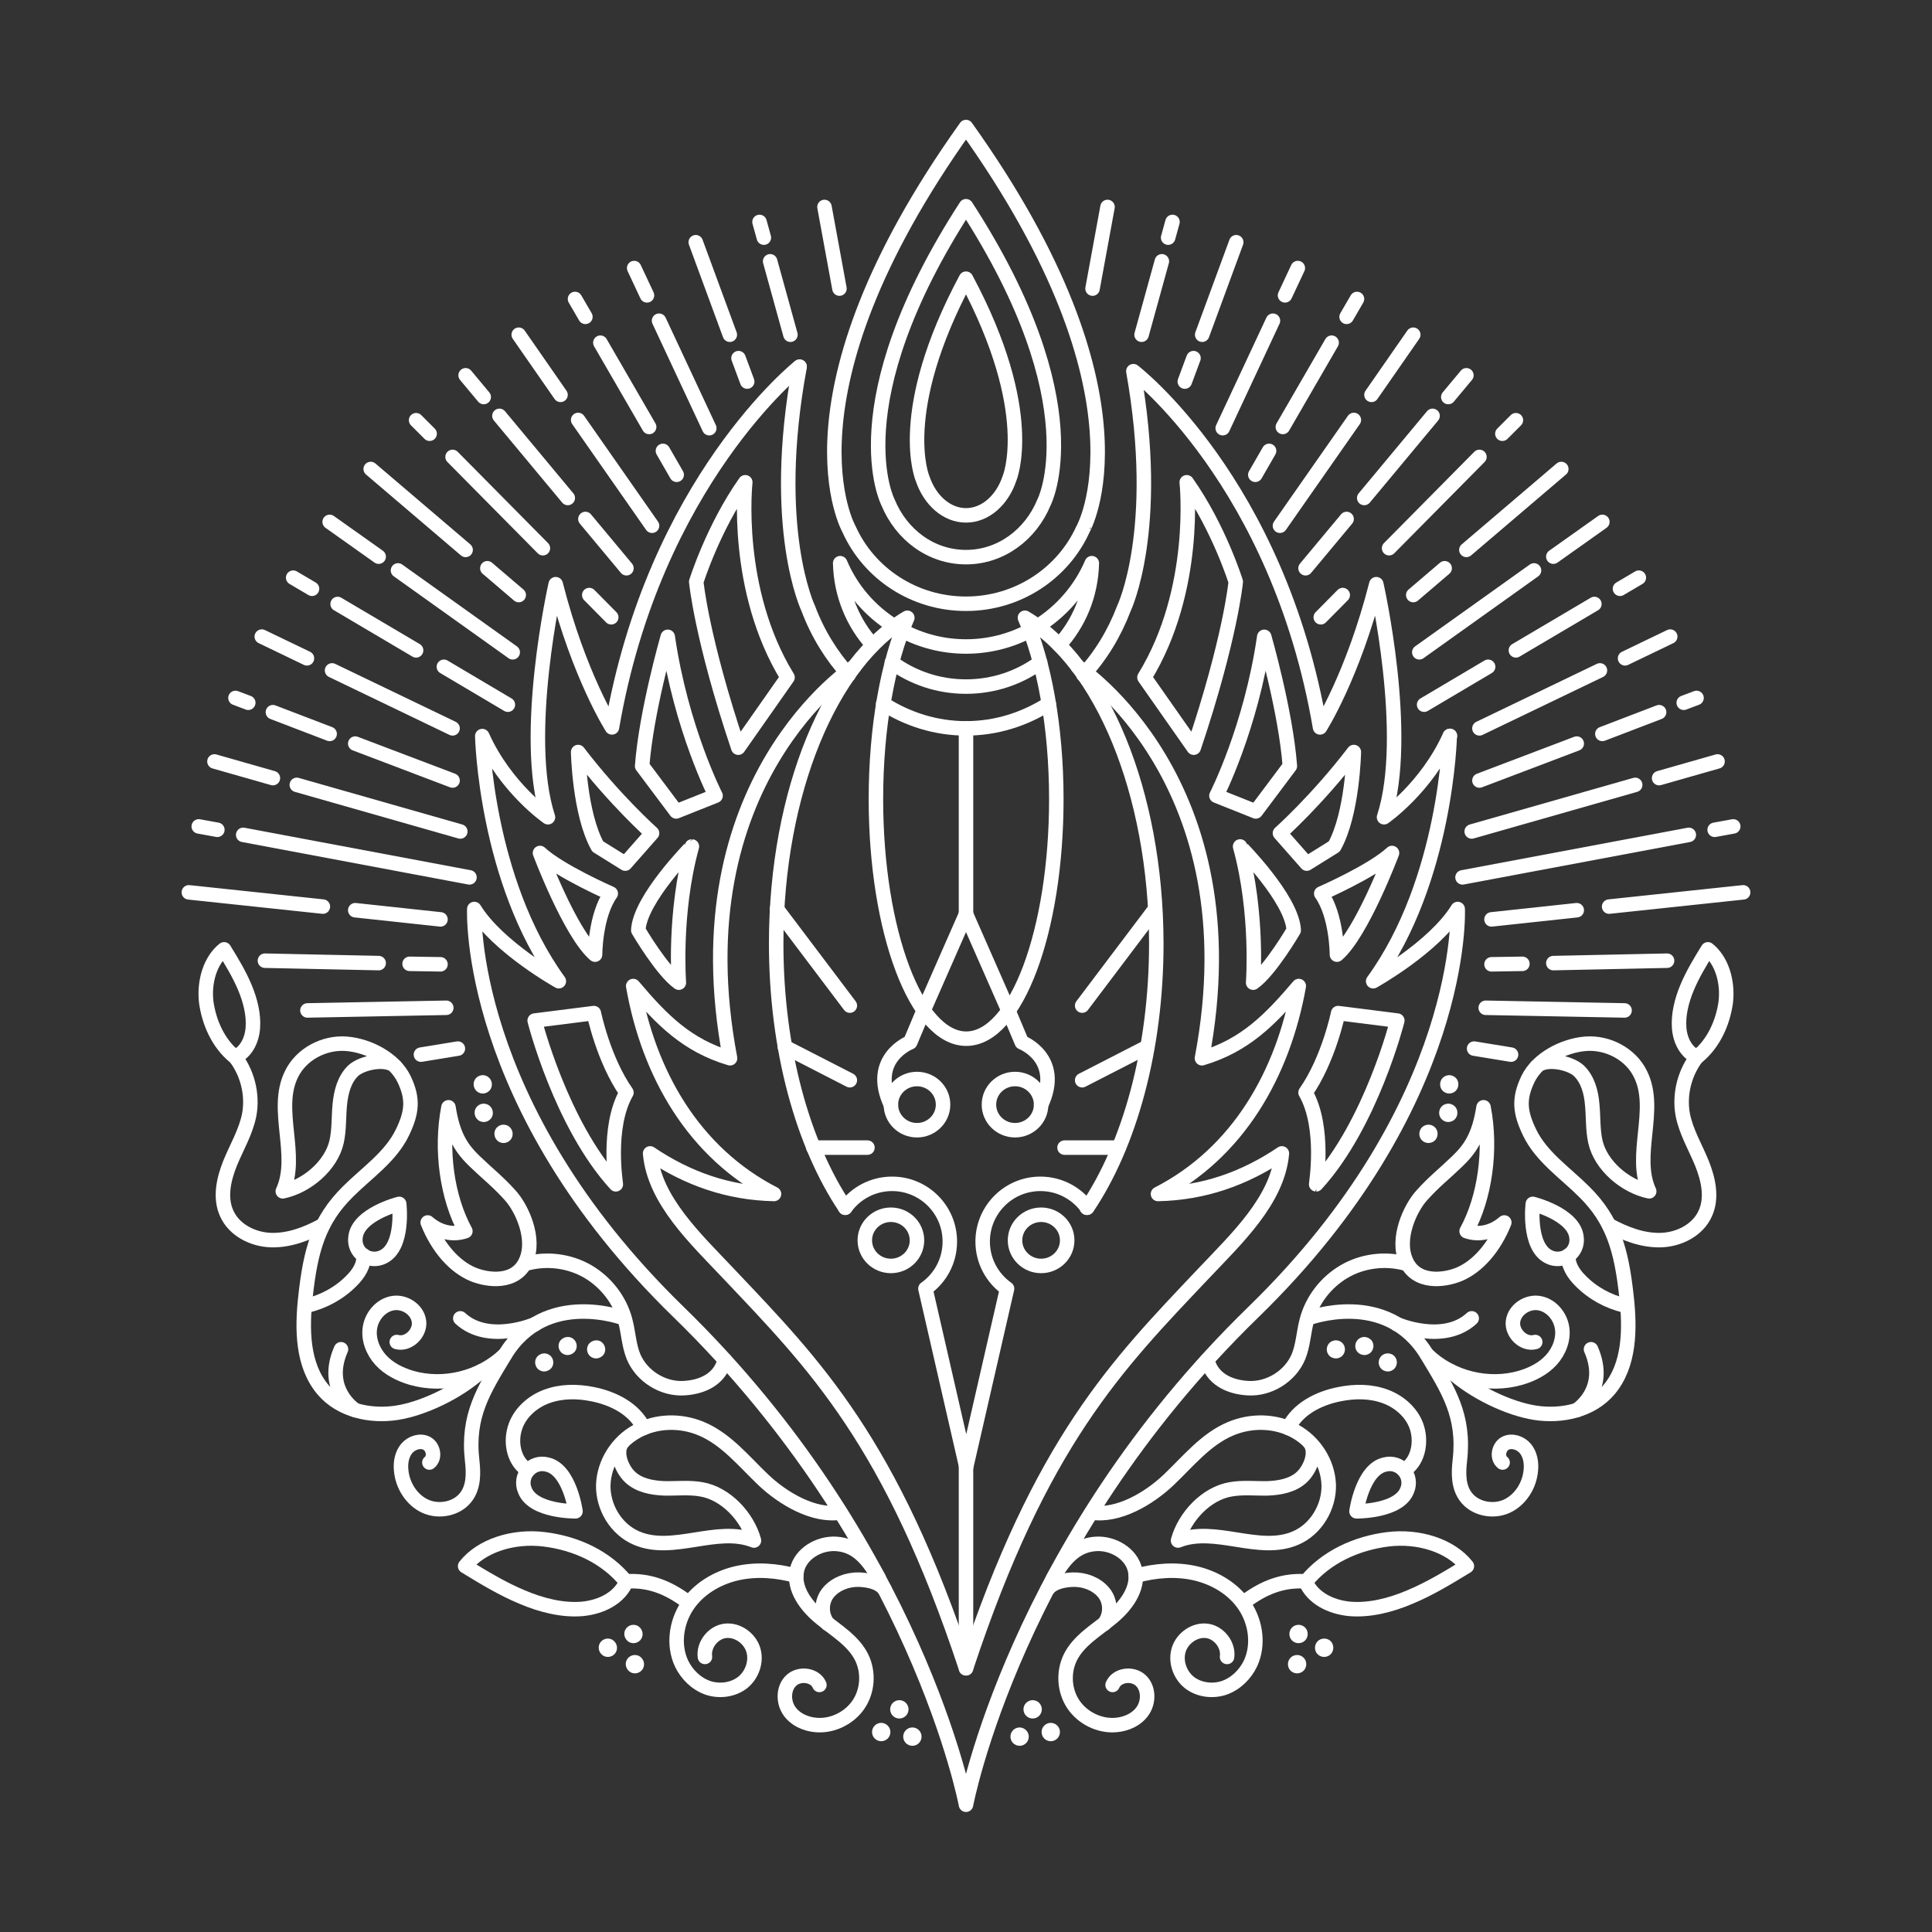 <?xml version="1.0" encoding="utf-8"?>
<!-- Generator: Adobe Illustrator 20.0.0, SVG Export Plug-In . SVG Version: 6.00 Build 0)  -->
<svg version="1.1" id="Layer_1" xmlns="http://www.w3.org/2000/svg" xmlns:xlink="http://www.w3.org/1999/xlink" x="0px" y="0px"
	 viewBox="0 0 800 800" style="enable-background:new 0 0 800 800;" xml:space="preserve">
<rect x="0" y="0" width="800" height="800" fill="#333333" stroke="none"/>
<style type="text/css">
	.st0{fill:none;stroke:#FFFFFF;stroke-width:6;stroke-linecap:round;stroke-linejoin:round;stroke-miterlimit:10;}
	.st1{fill:#FFFFFF;}
	
		.st2{clip-path:url(#XMLID_4_);fill:none;stroke:#FFFFFF;stroke-width:6;stroke-linecap:round;stroke-linejoin:round;stroke-miterlimit:10;}
	.st3{fill:none;stroke:#FFFFFF;stroke-width:6;stroke-miterlimit:10;}
	.st4{fill:none;stroke:#FFFFFF;stroke-width:6;stroke-linecap:round;stroke-miterlimit:10;}
	.st5{fill:none;stroke:#FFFFFF;stroke-width:6;stroke-linejoin:round;stroke-miterlimit:10;}
	
		.st6{clip-path:url(#XMLID_5_);fill:none;stroke:#FFFFFF;stroke-width:6;stroke-linecap:round;stroke-linejoin:round;stroke-miterlimit:10;}
</style>
<g>
	<line class="st0" x1="600.4" y1="304.7" x2="600.4" y2="304.7"/>
	<g>
		<path class="st0" d="M424.4,255.8c7.9,18.2,13,45.1,13,75.1c0,54.8-16.7,99.2-37.3,99.2c-20.6,0-37.4-44.4-37.4-99.2
			c0-30,5-56.9,13-75.1c-31.5,18.5-54.3,71.9-54.3,134.9c0,44,11.1,83.4,28.6,109.4c4.3-6,11.4-9.9,19.4-9.9
			c13.2,0,23.9,10.7,23.9,23.9c0,8.1-4,15.2-10.1,19.5l16.9,73.7l16.9-73.7c-6.1-4.3-10.1-11.4-10.1-19.5
			c0-13.2,10.7-23.9,23.9-23.9c8,0,15,3.9,19.4,9.9c17.5-26,28.6-65.4,28.6-109.4C478.7,327.7,455.9,274.4,424.4,255.8z"/>
		<path class="st0" d="M450,500.1L450,500.1C450.1,500.1,450.1,500.1,450,500.1C450.1,500.1,450.1,500.1,450,500.1z"/>
		<path class="st0" d="M350,500.1C349.9,500.1,349.9,500.1,350,500.1C349.9,500.1,349.9,500.1,350,500.1L350,500.1z"/>
	</g>
	<line class="st0" x1="321.7" y1="376.4" x2="351.9" y2="416.4"/>
	<line class="st0" x1="325" y1="433.5" x2="351.9" y2="447.3"/>
	<line class="st0" x1="336.8" y1="475.2" x2="359.2" y2="475.2"/>
	<line class="st0" x1="478.3" y1="376.4" x2="448.1" y2="416.4"/>
	<line class="st0" x1="475" y1="433.5" x2="448.1" y2="447.3"/>
	<line class="st0" x1="463.2" y1="475.2" x2="440.8" y2="475.2"/>
	<ellipse class="st0" cx="379.7" cy="457.4" rx="10.8" ry="10.6"/>
	<ellipse class="st0" cx="368.9" cy="513.6" rx="10.8" ry="10.6"/>
	<ellipse class="st0" cx="431.1" cy="513.6" rx="10.8" ry="10.6"/>
	<ellipse class="st0" cx="420.3" cy="457.4" rx="10.8" ry="10.6"/>
	<polyline class="st0" points="382.5,418.3 400,378.5 417.5,418.3 	"/>
	<path class="st0" d="M400,85.4C346.7,167.7,367.7,208,367.7,208l0,0c5.5,13.4,17.8,22.7,32.3,22.7c14.4,0,26.8-9.3,32.3-22.7l0,0
		C432.3,208,453.3,167.7,400,85.4z"/>
	<path class="st0" d="M400,52.6c-79.9,111.9-48.4,166.6-48.4,166.6l0,0c8.2,18.2,26.8,30.8,48.4,30.8c21.6,0,40.2-12.7,48.4-30.8
		l0,0C448.4,219.3,479.9,164.5,400,52.6z"/>
	<path class="st0" d="M446.3,276.1c0,0,73.2,47.4,51.4,162.1c17.8-5.3,28.2-15.9,40.1-29.9c-6.5,36.3-25.1,69.1-58.3,86.1
		c18.9-0.4,35.7-6.3,51.3-16.8c-1.7,19.4-18.9,35.4-32.4,49.7c-35.9,37.9-67.3,69.5-98.4,163.5c-31.1-94-62.5-125.6-98.4-163.5
		c-13.5-14.3-30.7-30.3-32.4-49.7c15.6,10.5,32.4,16.4,51.3,16.8c-33.3-17.1-51.9-49.8-58.3-86.1c11.9,14.1,22.3,24.6,40.1,29.9
		c-21.8-114.8,51.4-162.1,51.4-162.1"/>
	<line class="st0" x1="400" y1="378.5" x2="400" y2="301.6"/>
	<path class="st0" d="M382.5,418.3l-5.6,13.3c0,0-17.1,6.6-8,25.9"/>
	<path class="st0" d="M417.5,418.3l5.6,13.3c0,0,17.1,6.6,8,25.9"/>
	<line class="st0" x1="400" y1="607.3" x2="400" y2="690.8"/>
	<path class="st0" d="M223.6,353.2c0,0,12.5,33.3,22.8,42.1c0,0,0-16.1,6.5-25.3C252.9,370,231.8,360.8,223.6,353.2z"/>
	<path class="st0" d="M264.3,385.2c0,0,9.8,16.8,16.8,21.7c0,0-2.2-28.8,5.4-56.4C286.6,350.5,264.9,372.2,264.3,385.2z"/>
	<path class="st0" d="M239.4,311.4c0,0,0.5,25.5,8.1,39.1l11.4,7.1L270,345C270,345,254.7,331.4,239.4,311.4z"/>
	<path class="st0" d="M276.5,263.7c0,0-8.9,30.9-10.6,53.5L280,336l16.3-6.5C296.3,329.5,282,301.6,276.5,263.7z"/>
	<path class="st0" d="M308.6,199.7c-13.4,19-20.3,41.2-20.3,41.2s2.2,23.5,17.4,68.7l20.4-29.1C303.7,244,308.6,199.7,308.6,199.7z"
		/>
	<path class="st0" d="M400,115.4c-29.7,55.5-18,82.7-18,82.7l0,0c3,9,10,15.3,18,15.3c8,0,15-6.3,18-15.3l0,0
		C418,198.1,429.7,170.9,400,115.4z"/>
	<path class="st0" d="M259.4,452.4c-9.6-13.7-13.5-32.9-13.5-32.9l-24.5,3.1c0,0,10.8,42.9,33.6,67.8
		C255.1,490.4,251.1,466.9,259.4,452.4z"/>
	<path class="st0" d="M576.4,353.2c0,0-12.5,33.3-22.8,42.1c0,0,0-16.1-6.5-25.3C547.1,370,568.2,360.8,576.4,353.2z"/>
	<path class="st0" d="M535.7,385.2c0,0-9.8,16.8-16.8,21.7c0,0,2.2-28.8-5.4-56.4C513.4,350.5,535.1,372.2,535.7,385.2z"/>
	<path class="st0" d="M560.6,311.4c0,0-0.5,25.5-8.1,39.1l-11.4,7.1L530,345C530,345,545.3,331.4,560.6,311.4z"/>
	<path class="st0" d="M523.5,263.7c0,0,8.9,30.9,10.6,53.5L520,336l-16.3-6.5C503.7,329.5,518,301.6,523.5,263.7z"/>
	<path class="st0" d="M491.4,199.7c13.4,19,20.3,41.2,20.3,41.2s-2.2,23.5-17.4,68.7l-20.4-29.1C496.3,244,491.4,199.7,491.4,199.7z
		"/>
	<path class="st0" d="M540.6,452.4c9.6-13.7,13.5-32.9,13.5-32.9l24.5,3.1c0,0-10.8,42.9-33.6,67.8
		C544.9,490.4,548.9,466.9,540.6,452.4z"/>
	<g>
		<path class="st0" d="M363.9,653.5c-5.3-9.6-10.5-13.7-17.6-14.2s-14.8,4-16.3,10.9c-1.7,7.7,4,15.1,10.1,20
			c6.1,5,13.4,9.2,16.8,16.3c2.9,6.1,2.4,13.7-1.4,19.3s-10.7,9-17.4,8.5c-4.5-0.3-9.1-2.4-11.5-6.2c-2.4-3.8-2.2-9.4,1.2-12.4
			c3.4-3,9.7-2.2,11.5,2"/>
		<path class="st0" d="M348,626.3c-11,1.8-23.8-5.8-31.9-13.5c-8.1-7.7-15.4-16.9-25.7-21.2c-8.5-3.6-18.6-3.4-26.6,1
			c-8.1,4.4-13.7,13.1-14,22.3c-0.2,9.2,5.3,18.4,13.8,22c15.1,6.5,33.3-5.1,48.6,1c-2.7-9.9-11.7-19.5-21.8-21.2
			c-5-0.9-10.2-0.3-15.3-0.4c-5.1-0.2-10.5-1.2-14.2-4.7c-3.7-3.5-6.5-11-2.9-14.6"/>
		<path class="st0" d="M238.3,625.8c0,0-2.4-17.5-11.9-19.4c-2.8-0.7-5.8,0.2-7.8,2.5c-2,2.3-2.4,5.5-1.3,8.1
			C220.6,626,238.3,625.8,238.3,625.8z"/>
		<path class="st0" d="M165.3,498.5c0,0-17.2,4.3-18.1,13.9c-0.4,2.8,0.8,5.8,3.3,7.5c2.5,1.7,5.7,1.8,8.2,0.5
			C167.4,516.1,165.3,498.5,165.3,498.5z"/>
		<path class="st0" d="M259.3,655c-2.8,6.6-10.1,10.4-18.1,11.2c-8.1,0.7-16.8-1.4-25-4.9c-8.2-3.4-15.9-8.1-23.6-12.8
			c6.7-8.5,19.9-12.7,32.8-11.1S250.9,644.6,259.3,655z"/>
		<path class="st0" d="M97.3,437.7c4.4-1.9,7-6.7,7.4-12.1s-1-11.2-3.3-16.7c-2.3-5.5-5.4-10.6-8.6-15.8c-5.7,4.5-8.4,13.3-7.4,21.9
			C86.6,423.5,90.4,432.1,97.3,437.7z"/>
		<path class="st0" d="M329.7,652.5c-8.1-2.2-16.6-2.9-24.8-1c-8.1,1.9-15.8,6.5-20.4,13.5c-4.6,7-5.8,16.3-2.3,23.8
			c2.2,4.6,6.1,8.4,10.9,10.1c4.8,1.6,10.4,0.9,14.4-2.2c4-3.2,5.9-8.8,4.4-13.6c-1.5-4.8-6.6-8.4-11.6-7.8s-9.1,5.8-8.4,10.8"/>
		<path class="st0" d="M284.4,663.1c-7.6-5.7-15.5-8.9-25-8.3"/>
		<g>
			<g>
				<path class="st1" d="M372.4,704c-2.1,0-3.8,1.7-3.8,3.8s1.7,3.8,3.8,3.8c2.1,0,3.8-1.7,3.8-3.8S374.5,704,372.4,704L372.4,704z"
					/>
			</g>
			<g>
				<path class="st1" d="M377.8,715.3c-2.1,0-3.8,1.7-3.8,3.8s1.7,3.8,3.8,3.8s3.8-1.7,3.8-3.8S379.9,715.3,377.8,715.3L377.8,715.3
					z"/>
			</g>
			<g>
				<path class="st1" d="M364.9,713.4c-2.1,0-3.8,1.7-3.8,3.8s1.7,3.8,3.8,3.8s3.8-1.7,3.8-3.8S366.9,713.4,364.9,713.4L364.9,713.4
					z"/>
			</g>
		</g>
		<g>
			<g>
				<path class="st1" d="M262.3,672.8c-1.5,0-2.9,0.9-3.5,2.3c-0.8,1.9,0.1,4.1,2,5c0.5,0.2,1,0.3,1.5,0.3c1.5,0,2.9-0.9,3.5-2.3
					c0.8-1.9-0.1-4.1-2-5C263.3,672.9,262.8,672.8,262.3,672.8L262.3,672.8z"/>
			</g>
			<g>
				<path class="st1" d="M262.9,685.3c-1.5,0-2.9,0.9-3.5,2.3c-0.8,1.9,0.1,4.1,2,5c0.5,0.2,1,0.3,1.5,0.3c1.5,0,2.9-0.9,3.5-2.3
					c0.8-1.9-0.1-4.1-2-5C263.9,685.4,263.4,685.3,262.9,685.3L262.9,685.3z"/>
			</g>
			<g>
				<path class="st1" d="M251.7,678.5c-1.5,0-2.9,0.9-3.5,2.3c-0.8,1.9,0.1,4.1,2,5c0.5,0.2,1,0.3,1.5,0.3c1.5,0,2.9-0.9,3.5-2.3
					c0.8-1.9-0.1-4.1-2-5C252.7,678.6,252.2,678.5,251.7,678.5L251.7,678.5z"/>
			</g>
		</g>
		<g>
			<g>
				<path class="st1" d="M246.9,555c-1.1,0-2.2,0.5-3,1.4c-1.3,1.6-1,4,0.6,5.3c0.7,0.5,1.5,0.8,2.3,0.8c1.1,0,2.2-0.5,3-1.4
					c1.3-1.6,1-4-0.6-5.3C248.5,555.2,247.7,555,246.9,555L246.9,555z"/>
			</g>
			<g>
				<path class="st1" d="M235.1,553.6c-1.1,0-2.2,0.5-3,1.4c-1.3,1.6-1,4,0.6,5.3c0.7,0.5,1.5,0.8,2.3,0.8c1.1,0,2.2-0.5,3-1.4
					c1.3-1.6,1-4-0.6-5.3C236.8,553.9,236,553.6,235.1,553.6L235.1,553.6z"/>
			</g>
			<g>
				<path class="st1" d="M225.4,560.4c-1.1,0-2.2,0.5-3,1.4c-1.3,1.6-1,4,0.6,5.3c0.7,0.5,1.5,0.8,2.3,0.8c1.1,0,2.2-0.5,3-1.4
					c1.3-1.6,1-4-0.6-5.3C227,560.7,226.2,560.4,225.4,560.4L225.4,560.4z"/>
			</g>
		</g>
		<g>
			<g>
				<path class="st1" d="M199.9,445.2c-1.3,0-2.6,0.7-3.3,1.9c-1,1.8-0.4,4.1,1.4,5.2c0.6,0.3,1.2,0.5,1.9,0.5
					c1.3,0,2.6-0.7,3.3-1.9c1-1.8,0.4-4.1-1.4-5.2C201.2,445.4,200.6,445.2,199.9,445.2L199.9,445.2z"/>
			</g>
			<g>
				<path class="st1" d="M200.3,457c-1.3,0-2.6,0.7-3.3,1.9c-1,1.8-0.4,4.1,1.4,5.2c0.6,0.3,1.2,0.5,1.9,0.5c1.3,0,2.6-0.7,3.3-1.9
					c1-1.8,0.4-4.1-1.4-5.2C201.6,457.2,200.9,457,200.3,457L200.3,457z"/>
			</g>
			<g>
				<path class="st1" d="M208.5,465.7c-1.3,0-2.6,0.7-3.3,1.9c-1,1.8-0.4,4.1,1.4,5.2c0.6,0.3,1.2,0.5,1.9,0.5
					c1.3,0,2.6-0.7,3.3-1.9c1-1.8,0.4-4.1-1.4-5.2C209.8,465.9,209.1,465.7,208.5,465.7L208.5,465.7z"/>
			</g>
		</g>
		<path class="st0" d="M266.5,591.3c-3.8-7.9-12.5-12.3-21.1-14c-6.4-1.3-13.1-1.3-19.2,1c-6.1,2.3-11.4,7.2-13.1,13.4
			c-1.8,6.2-0.1,13.8,5.5,17.1"/>
		<path class="st0" d="M300.1,563.1c-1.9,7.7-8.8,11.2-16.7,11.7c-8.8,0.6-17.7-4.9-21.1-13.1c-1.9-4.7-2.1-10-3.4-14.9
			c-2.2-8.5-8-15.9-15.5-20.3c-7.6-4.4-16.9-5.6-25.4-3.3"/>
		<path class="st0" d="M211.3,495c-5-5.6-9.3-8.9-14.6-14c-5.2-5-9.1-10.2-11-22.5c-3.4,17.5-0.6,37.4,7,51.3
			c-5.2,1.8-10.9,0.5-15.6-3.6c4.2,10.5,11.1,18.3,18.8,21.5c6.1,2.5,17.7,4,21.9-5.6C221.9,512.9,216.1,500.3,211.3,495z"/>
		<path class="st0" d="M209.1,560.9c-10,9.7-25.4,13.5-38.8,9.6c-4.7-1.4-9.3-3.7-12.6-7.3c-3.3-3.6-5.3-8.7-4.5-13.5
			c0.8-4.9,4.6-9.3,9.5-10.1s10.2,2.7,10.8,7.6c0.6,4.9-4.5,9.8-9.2,8.5"/>
		<path class="st0" d="M199.1,567.9c-9.3,8.5-23.8,15.4-34.8,17.1s-23.3-1-30.5-9.5c-8.7-10.2-8.8-25.2-7.3-38.6
			c2.1-19.4,5.6-31.6,17.5-43.4c7.9-7.9,17.7-14.4,22.6-24.5c4-8.3,4.7-13.9,0.7-22.2s-14.7-13.9-23.9-14.6
			c-9.2-0.7-18.7,4.3-22.7,12.6c-7.3,14.7,3.3,33.6-3.6,48.5c10-2.1,20.1-10.7,22.3-20.6c1.1-5,0.8-10.2,1.3-15.3s1.8-10.4,5.5-14
			c3.7-3.5,14.1-5.5,17.6-1.7"/>
		<path class="st0" d="M150.5,519.8c0.4,4-2.1,7.7-4.9,10.5c-5,5.1-11.5,8.7-18.5,10.3"/>
		<path class="st0" d="M147.1,583.9c0,0-13.3-8.4-5.9-25.2"/>
		<path class="st0" d="M221.6,548.3c0,0-19.3,8.4-31-2.4"/>
		<path class="st0" d="M258.5,545.9c0,0-32.7-12.5-49.4,15.1c-8.8,14.6-15.7,25.2-13.6,43.7c0.6,5.2,0.7,10.8-2.4,15
			c-3.7,5.1-11.3,6.6-17,4c-5.7-2.6-9.5-8.7-10-15c-0.3-3.1,0.3-6.5,2.3-8.9c2-2.4,5.7-3.6,8.4-2.1s3.5,6,1,7.9"/>
		<path class="st0" d="M133.7,507.3c-6.6,3.6-13.9,6.4-21.4,6.2c-7.5-0.2-15.3-4.1-18.4-11c-3-6.5-1.3-14.2,1.4-20.9
			c2.7-6.6,6.5-12.9,7.9-20c1.6-8.7-0.9-18.1-6.6-24.9"/>
		<line class="st0" x1="347.6" y1="119.5" x2="341.4" y2="85.7"/>
		<line class="st0" x1="316.3" y1="98.4" x2="314.5" y2="91.9"/>
		<line class="st0" x1="327.3" y1="138.6" x2="318.9" y2="108.2"/>
		<line class="st0" x1="302.2" y1="138.6" x2="288.1" y2="100.3"/>
		<line class="st0" x1="309.4" y1="158" x2="305.8" y2="148.3"/>
		<line class="st0" x1="267.9" y1="122.3" x2="262.6" y2="111"/>
		<line class="st0" x1="293.7" y1="177.3" x2="272.9" y2="132.8"/>
		<line class="st0" x1="242.4" y1="131.2" x2="238.1" y2="123.8"/>
		<line class="st0" x1="268.8" y1="176.8" x2="248.6" y2="141.9"/>
		<line class="st0" x1="280.2" y1="196.6" x2="274.5" y2="186.7"/>
		<line class="st0" x1="232.1" y1="163.5" x2="214.8" y2="138.6"/>
		<line class="st0" x1="270" y1="217.7" x2="239.4" y2="173.9"/>
		<line class="st0" x1="200.3" y1="164.4" x2="192.8" y2="155.4"/>
		<line class="st0" x1="235.1" y1="206.2" x2="206.8" y2="172.2"/>
		<line class="st0" x1="259.4" y1="235.3" x2="242.4" y2="214.9"/>
		<line class="st0" x1="177.9" y1="179.6" x2="172.3" y2="174"/>
		<line class="st0" x1="224.8" y1="227" x2="187.4" y2="189.2"/>
		<line class="st0" x1="253.1" y1="255.6" x2="244" y2="246.4"/>
		<line class="st0" x1="192.8" y1="227.7" x2="153.5" y2="194.2"/>
		<line class="st0" x1="214.8" y1="246.4" x2="201.8" y2="235.3"/>
		<line class="st0" x1="156.8" y1="230.5" x2="136.5" y2="216.1"/>
		<line class="st0" x1="212.3" y1="270.1" x2="164.8" y2="236.2"/>
		<line class="st0" x1="129.2" y1="243.8" x2="121.4" y2="239.2"/>
		<line class="st0" x1="172.3" y1="269.3" x2="139.8" y2="250.1"/>
		<line class="st0" x1="210.3" y1="291.8" x2="183.8" y2="276.1"/>
		<line class="st0" x1="127.1" y1="272.6" x2="108.4" y2="263.6"/>
		<line class="st0" x1="187.4" y1="301.6" x2="137.5" y2="277.6"/>
		<line class="st0" x1="102.8" y1="291" x2="97.5" y2="289"/>
		<line class="st0" x1="136.5" y1="303.9" x2="113" y2="294.9"/>
		<line class="st0" x1="187.4" y1="323.2" x2="147.1" y2="307.9"/>
		<line class="st0" x1="113" y1="322.2" x2="88.8" y2="315.3"/>
		<line class="st0" x1="190.6" y1="344.3" x2="122.9" y2="325"/>
		<line class="st0" x1="90" y1="343.6" x2="82.3" y2="342.2"/>
		<line class="st0" x1="194.4" y1="363.3" x2="100.7" y2="345.7"/>
		<line class="st0" x1="133.7" y1="375.4" x2="78.2" y2="369.5"/>
		<line class="st0" x1="182.4" y1="380.7" x2="147.1" y2="376.9"/>
		<line class="st0" x1="156.8" y1="398.8" x2="109.7" y2="397.8"/>
		<line class="st0" x1="182.4" y1="399.3" x2="169.6" y2="399.1"/>
		<line class="st0" x1="184.8" y1="417.3" x2="127.3" y2="418.4"/>
		<line class="st0" x1="189.6" y1="434.2" x2="174.3" y2="436.7"/>
		<path class="st0" d="M366.2,658c-2.6-3.3-7.8-3.8-10.6-3.9c-4.7-0.1-9.5,1.7-12.5,5.2s-3.4,9-0.3,13.1"/>
	</g>
	<g>
		<path class="st0" d="M436.1,653.5c5.3-9.6,10.5-13.7,17.6-14.2s14.8,4,16.3,10.9c1.7,7.7-4,15.1-10.1,20
			c-6.1,5-13.4,9.2-16.8,16.3c-2.9,6.1-2.4,13.7,1.4,19.3s10.7,9,17.4,8.5c4.5-0.3,9.1-2.4,11.5-6.2c2.4-3.8,2.2-9.4-1.2-12.4
			c-3.4-3-9.7-2.2-11.5,2"/>
		<path class="st0" d="M452,626.3c11,1.8,23.8-5.8,31.9-13.5c8.1-7.7,15.4-16.9,25.7-21.2c8.5-3.6,18.6-3.4,26.6,1
			c8.1,4.4,13.7,13.1,14,22.3c0.2,9.2-5.3,18.4-13.8,22c-15.1,6.5-33.3-5.1-48.6,1c2.7-9.9,11.7-19.5,21.8-21.2
			c5-0.9,10.2-0.3,15.3-0.4c5.1-0.2,10.5-1.2,14.2-4.7c3.7-3.5,6.5-11,2.9-14.6"/>
		<path class="st0" d="M561.7,625.8c0,0,2.4-17.5,11.9-19.4c2.8-0.7,5.8,0.2,7.8,2.5c2,2.3,2.4,5.5,1.3,8.1
			C579.4,626,561.7,625.8,561.7,625.8z"/>
		<path class="st0" d="M634.7,498.5c0,0,17.2,4.3,18.1,13.9c0.4,2.8-0.8,5.8-3.3,7.5c-2.5,1.7-5.7,1.8-8.2,0.5
			C632.6,516.1,634.7,498.5,634.7,498.5z"/>
		<path class="st0" d="M540.7,655c2.8,6.6,10.1,10.4,18.1,11.2c8.1,0.7,16.8-1.4,25-4.9c8.2-3.4,15.9-8.1,23.6-12.8
			c-6.7-8.5-19.9-12.7-32.8-11.1C561.9,639,549.1,644.6,540.7,655z"/>
		<path class="st0" d="M702.7,437.7c-4.4-1.9-7-6.7-7.4-12.1s1-11.2,3.3-16.7c2.3-5.5,5.4-10.6,8.6-15.8c5.7,4.5,8.4,13.3,7.4,21.9
			C713.4,423.5,709.6,432.1,702.7,437.7z"/>
		<path class="st0" d="M470.3,652.5c8.1-2.2,16.6-2.9,24.8-1c8.1,1.9,15.8,6.5,20.4,13.5s5.8,16.3,2.3,23.8
			c-2.2,4.6-6.1,8.4-10.9,10.1c-4.8,1.6-10.4,0.9-14.4-2.2c-4-3.2-5.9-8.8-4.4-13.6c1.5-4.8,6.6-8.4,11.6-7.8s9.1,5.8,8.4,10.8"/>
		<path class="st0" d="M515.6,663.1c7.6-5.7,15.5-8.9,25-8.3"/>
		<g>
			<g>
				<path class="st1" d="M427.6,704c-2.1,0-3.8,1.7-3.8,3.8s1.7,3.8,3.8,3.8s3.8-1.7,3.8-3.8S429.7,704,427.6,704L427.6,704z"/>
			</g>
			<g>
				<path class="st1" d="M422.2,715.3c-2.1,0-3.8,1.7-3.8,3.8s1.7,3.8,3.8,3.8s3.8-1.7,3.8-3.8S424.2,715.3,422.2,715.3L422.2,715.3
					z"/>
			</g>
			<g>
				<path class="st1" d="M435.1,713.4c-2.1,0-3.8,1.7-3.8,3.8s1.7,3.8,3.8,3.8s3.8-1.7,3.8-3.8S437.2,713.4,435.1,713.4L435.1,713.4
					z"/>
			</g>
		</g>
		<g>
			<g>
				<path class="st1" d="M537.7,672.8c-0.5,0-1,0.1-1.5,0.3c-1.9,0.8-2.8,3-2,5c0.6,1.4,2,2.3,3.5,2.3c0.5,0,1-0.1,1.5-0.3
					c1.9-0.8,2.8-3,2-5C540.6,673.7,539.2,672.8,537.7,672.8L537.7,672.8z"/>
			</g>
			<g>
				<path class="st1" d="M537.1,685.3c-0.5,0-1,0.1-1.5,0.3c-1.9,0.8-2.8,3-2,5c0.6,1.4,2,2.3,3.5,2.3c0.5,0,1-0.1,1.5-0.3
					c1.9-0.8,2.8-3,2-5C540,686.2,538.6,685.3,537.1,685.3L537.1,685.3z"/>
			</g>
			<g>
				<path class="st1" d="M548.3,678.5c-0.5,0-1,0.1-1.5,0.3c-1.9,0.8-2.8,3-2,5c0.6,1.4,2,2.3,3.5,2.3c0.5,0,1-0.1,1.5-0.3
					c1.9-0.8,2.8-3,2-5C551.2,679.3,549.8,678.5,548.3,678.5L548.3,678.5z"/>
			</g>
		</g>
		<g>
			<g>
				<path class="st1" d="M553.1,555c-0.8,0-1.6,0.3-2.3,0.8c-1.6,1.3-1.9,3.7-0.6,5.3c0.7,0.9,1.9,1.4,3,1.4c0.8,0,1.6-0.3,2.3-0.8
					c1.6-1.3,1.9-3.7,0.6-5.3C555.3,555.4,554.2,555,553.1,555L553.1,555z"/>
			</g>
			<g>
				<path class="st1" d="M564.9,553.6c-0.8,0-1.6,0.3-2.3,0.8c-1.6,1.3-1.9,3.7-0.6,5.3c0.7,0.9,1.9,1.4,3,1.4
					c0.8,0,1.6-0.3,2.3-0.8c1.6-1.3,1.9-3.7,0.6-5.3C567.1,554.1,566,553.6,564.9,553.6L564.9,553.6z"/>
			</g>
			<g>
				<path class="st1" d="M574.6,560.4c-0.8,0-1.6,0.3-2.3,0.8c-1.6,1.3-1.9,3.7-0.6,5.3c0.7,0.9,1.9,1.4,3,1.4
					c0.8,0,1.6-0.3,2.3-0.8c1.6-1.3,1.9-3.7,0.6-5.3C576.9,560.9,575.8,560.4,574.6,560.4L574.6,560.4z"/>
			</g>
		</g>
		<g>
			<g>
				<path class="st1" d="M600.1,445.2c-0.6,0-1.3,0.2-1.9,0.5c-1.8,1-2.4,3.4-1.4,5.2c0.7,1.2,2,1.9,3.3,1.9c0.6,0,1.3-0.2,1.9-0.5
					c1.8-1,2.4-3.4,1.4-5.2C602.7,445.9,601.4,445.2,600.1,445.2L600.1,445.2z"/>
			</g>
			<g>
				<path class="st1" d="M599.7,457c-0.6,0-1.3,0.2-1.9,0.5c-1.8,1-2.4,3.4-1.4,5.2c0.7,1.2,2,1.9,3.3,1.9c0.6,0,1.3-0.2,1.9-0.5
					c1.8-1,2.4-3.4,1.4-5.2C602.3,457.7,601,457,599.7,457L599.7,457z"/>
			</g>
			<g>
				<path class="st1" d="M591.5,465.7c-0.6,0-1.3,0.2-1.9,0.5c-1.8,1-2.4,3.4-1.4,5.2c0.7,1.2,2,1.9,3.3,1.9c0.6,0,1.3-0.2,1.9-0.5
					c1.8-1,2.4-3.4,1.4-5.2C594.1,466.4,592.8,465.7,591.5,465.7L591.5,465.7z"/>
			</g>
		</g>
		<path class="st0" d="M533.5,591.3c3.8-7.9,12.5-12.3,21.1-14c6.4-1.3,13.1-1.3,19.2,1c6.1,2.3,11.4,7.2,13.1,13.4
			s0.1,13.8-5.5,17.1"/>
		<path class="st0" d="M499.9,563.1c1.9,7.7,8.8,11.2,16.7,11.7c8.8,0.6,17.7-4.9,21.1-13.1c1.9-4.7,2.1-10,3.4-14.9
			c2.2-8.5,8-15.9,15.5-20.3s16.9-5.6,25.4-3.3"/>
		<path class="st0" d="M588.7,495c5-5.6,9.3-8.9,14.6-14c5.2-5,9.1-10.2,11-22.5c3.4,17.5,0.6,37.4-7,51.3
			c5.2,1.8,10.9,0.5,15.6-3.6c-4.2,10.5-11.1,18.3-18.8,21.5c-6.1,2.5-17.7,4-21.9-5.6C578.1,512.9,583.9,500.3,588.7,495z"/>
		<path class="st0" d="M590.9,560.9c10,9.7,25.4,13.5,38.8,9.6c4.7-1.4,9.3-3.7,12.6-7.3c3.3-3.6,5.3-8.7,4.5-13.5
			c-0.8-4.9-4.6-9.3-9.5-10.1c-4.9-0.8-10.2,2.7-10.8,7.6c-0.6,4.9,4.5,9.8,9.2,8.5"/>
		<path class="st0" d="M600.9,567.9c9.3,8.5,23.8,15.4,34.8,17.1s23.3-1,30.5-9.5c8.7-10.2,8.8-25.2,7.3-38.6
			c-2.1-19.4-5.6-31.6-17.5-43.4c-7.9-7.9-17.7-14.4-22.6-24.5c-4-8.3-4.7-13.9-0.7-22.2s14.7-13.9,23.9-14.6s18.7,4.3,22.7,12.6
			c7.3,14.7-3.3,33.6,3.6,48.5c-10-2.1-20.1-10.7-22.3-20.6c-1.1-5-0.8-10.2-1.3-15.3c-0.4-5.1-1.8-10.4-5.5-14
			c-3.7-3.5-14.1-5.5-17.6-1.7"/>
		<path class="st0" d="M649.5,519.8c-0.4,4,2.1,7.7,4.9,10.5c5,5.1,11.5,8.7,18.5,10.3"/>
		<path class="st0" d="M652.9,583.9c0,0,13.3-8.4,5.9-25.2"/>
		<path class="st0" d="M578.4,548.3c0,0,19.3,8.4,31-2.4"/>
		<path class="st0" d="M541.5,545.9c0,0,32.7-12.5,49.4,15.1c8.8,14.6,15.7,25.2,13.6,43.7c-0.6,5.2-0.7,10.8,2.4,15
			c3.7,5.1,11.3,6.6,17,4c5.7-2.6,9.5-8.7,10-15c0.3-3.1-0.3-6.5-2.3-8.9c-2-2.4-5.7-3.6-8.4-2.1s-3.5,6-1,7.9"/>
		<path class="st0" d="M666.3,507.3c6.6,3.6,13.9,6.4,21.4,6.2c7.5-0.2,15.3-4.1,18.4-11c3-6.5,1.3-14.2-1.4-20.9
			c-2.7-6.6-6.5-12.9-7.9-20c-1.6-8.7,0.9-18.1,6.6-24.9"/>
		<line class="st0" x1="452.4" y1="119.5" x2="458.6" y2="85.7"/>
		<line class="st0" x1="483.7" y1="98.4" x2="485.5" y2="91.9"/>
		<line class="st0" x1="472.7" y1="138.6" x2="481.1" y2="108.2"/>
		<line class="st0" x1="497.8" y1="138.6" x2="511.9" y2="100.3"/>
		<line class="st0" x1="490.6" y1="158" x2="494.2" y2="148.3"/>
		<line class="st0" x1="532.1" y1="122.3" x2="537.4" y2="111"/>
		<line class="st0" x1="506.3" y1="177.3" x2="527.1" y2="132.8"/>
		<line class="st0" x1="557.6" y1="131.2" x2="561.9" y2="123.8"/>
		<line class="st0" x1="531.2" y1="176.8" x2="551.4" y2="141.9"/>
		<line class="st0" x1="519.8" y1="196.6" x2="525.5" y2="186.7"/>
		<line class="st0" x1="567.9" y1="163.5" x2="585.2" y2="138.6"/>
		<line class="st0" x1="530" y1="217.7" x2="560.6" y2="173.9"/>
		<line class="st0" x1="599.7" y1="164.4" x2="607.2" y2="155.4"/>
		<line class="st0" x1="564.9" y1="206.2" x2="593.2" y2="172.2"/>
		<line class="st0" x1="540.6" y1="235.3" x2="557.6" y2="214.9"/>
		<line class="st0" x1="622.1" y1="179.6" x2="627.7" y2="174"/>
		<line class="st0" x1="575.2" y1="227" x2="612.6" y2="189.2"/>
		<line class="st0" x1="546.9" y1="255.6" x2="556" y2="246.4"/>
		<line class="st0" x1="607.2" y1="227.7" x2="646.5" y2="194.2"/>
		<line class="st0" x1="585.2" y1="246.4" x2="598.2" y2="235.3"/>
		<line class="st0" x1="643.2" y1="230.5" x2="663.5" y2="216.1"/>
		<line class="st0" x1="587.7" y1="270.1" x2="635.2" y2="236.2"/>
		<line class="st0" x1="670.8" y1="243.8" x2="678.6" y2="239.2"/>
		<line class="st0" x1="627.7" y1="269.3" x2="660.2" y2="250.1"/>
		<line class="st0" x1="589.7" y1="291.8" x2="616.2" y2="276.1"/>
		<line class="st0" x1="672.9" y1="272.6" x2="691.6" y2="263.6"/>
		<line class="st0" x1="612.6" y1="301.6" x2="662.5" y2="277.6"/>
		<line class="st0" x1="697.2" y1="291" x2="702.5" y2="289"/>
		<line class="st0" x1="663.5" y1="303.9" x2="687" y2="294.9"/>
		<line class="st0" x1="612.6" y1="323.2" x2="652.9" y2="307.9"/>
		<line class="st0" x1="687" y1="322.2" x2="711.2" y2="315.3"/>
		<line class="st0" x1="609.4" y1="344.3" x2="677.1" y2="325"/>
		<line class="st0" x1="710" y1="343.6" x2="717.7" y2="342.2"/>
		<line class="st0" x1="605.6" y1="363.3" x2="699.3" y2="345.7"/>
		<line class="st0" x1="666.3" y1="375.4" x2="721.8" y2="369.5"/>
		<line class="st0" x1="617.6" y1="380.7" x2="652.9" y2="376.9"/>
		<line class="st0" x1="643.2" y1="398.8" x2="690.3" y2="397.8"/>
		<line class="st0" x1="617.6" y1="399.3" x2="630.4" y2="399.1"/>
		<line class="st0" x1="615.2" y1="417.3" x2="672.7" y2="418.4"/>
		<line class="st0" x1="610.4" y1="434.2" x2="625.7" y2="436.7"/>
		<path class="st0" d="M433.8,658c2.6-3.3,7.8-3.8,10.6-3.9c4.7-0.1,9.5,1.7,12.5,5.2s3.4,9,0.3,13.1"/>
	</g>
	<path class="st0" d="M370.3,259.3c-9.9-6.1-17.8-15.2-22.4-26.1c0.3,13,5.3,24.9,13.5,33.9"/>
	<path class="st0" d="M426.5,261.1c-7.9,4.2-16.9,6.6-26.5,6.6c-9.6,0-18.6-2.4-26.5-6.6"/>
	<path class="st0" d="M438.6,267.1c8.2-9,13.2-20.8,13.5-33.9c-4.6,10.8-12.5,19.9-22.4,26.1"/>
	<path class="st0" d="M369.3,274.3c8.6,6.3,19.2,10,30.7,10c11.5,0,22.1-3.7,30.7-10"/>
	<path class="st0" d="M448.6,279.4c7.1-7.7,12.8-17,16.8-27.5c0,0,15.6-32.5,3.9-98.2c0,0,59.9,45.7,77.3,147.5
		c0,0,13.6-21.3,23.3-59.3c0,0,14.2,62.8,3.2,96.5c0,0,17.5-12.1,27.2-33.6c0,0-1.3,59.7-31.7,101.5c0,0,25.2-14,35-29.9
		c0,0,3.8,80.9-84.6,166.9c-98.8,96.1-119,204-119,204s-20.3-107.9-119-204c-88.4-86-84.6-166.9-84.6-166.9
		c9.7,15.8,35,29.9,35,29.9c-30.4-41.9-31.7-101.5-31.7-101.5c9.7,21.6,27.2,33.6,27.2,33.6c-11-33.6,3.2-96.5,3.2-96.5
		c9.7,38.1,23.3,59.3,23.3,59.3c17.5-101.9,77.7-149.4,77.7-149.4"/>
	<path class="st0" d="M365.7,291.4c10.2,6.5,21.9,10.2,34.3,10.2c12.4,0,24.1-3.7,34.3-10.2"/>
	<path class="st0" d="M331.1,151.9c-12.4,67,3.6,100.1,3.6,100.1c3.9,10.4,9.7,19.7,16.7,27.4"/>
</g>
</svg>
